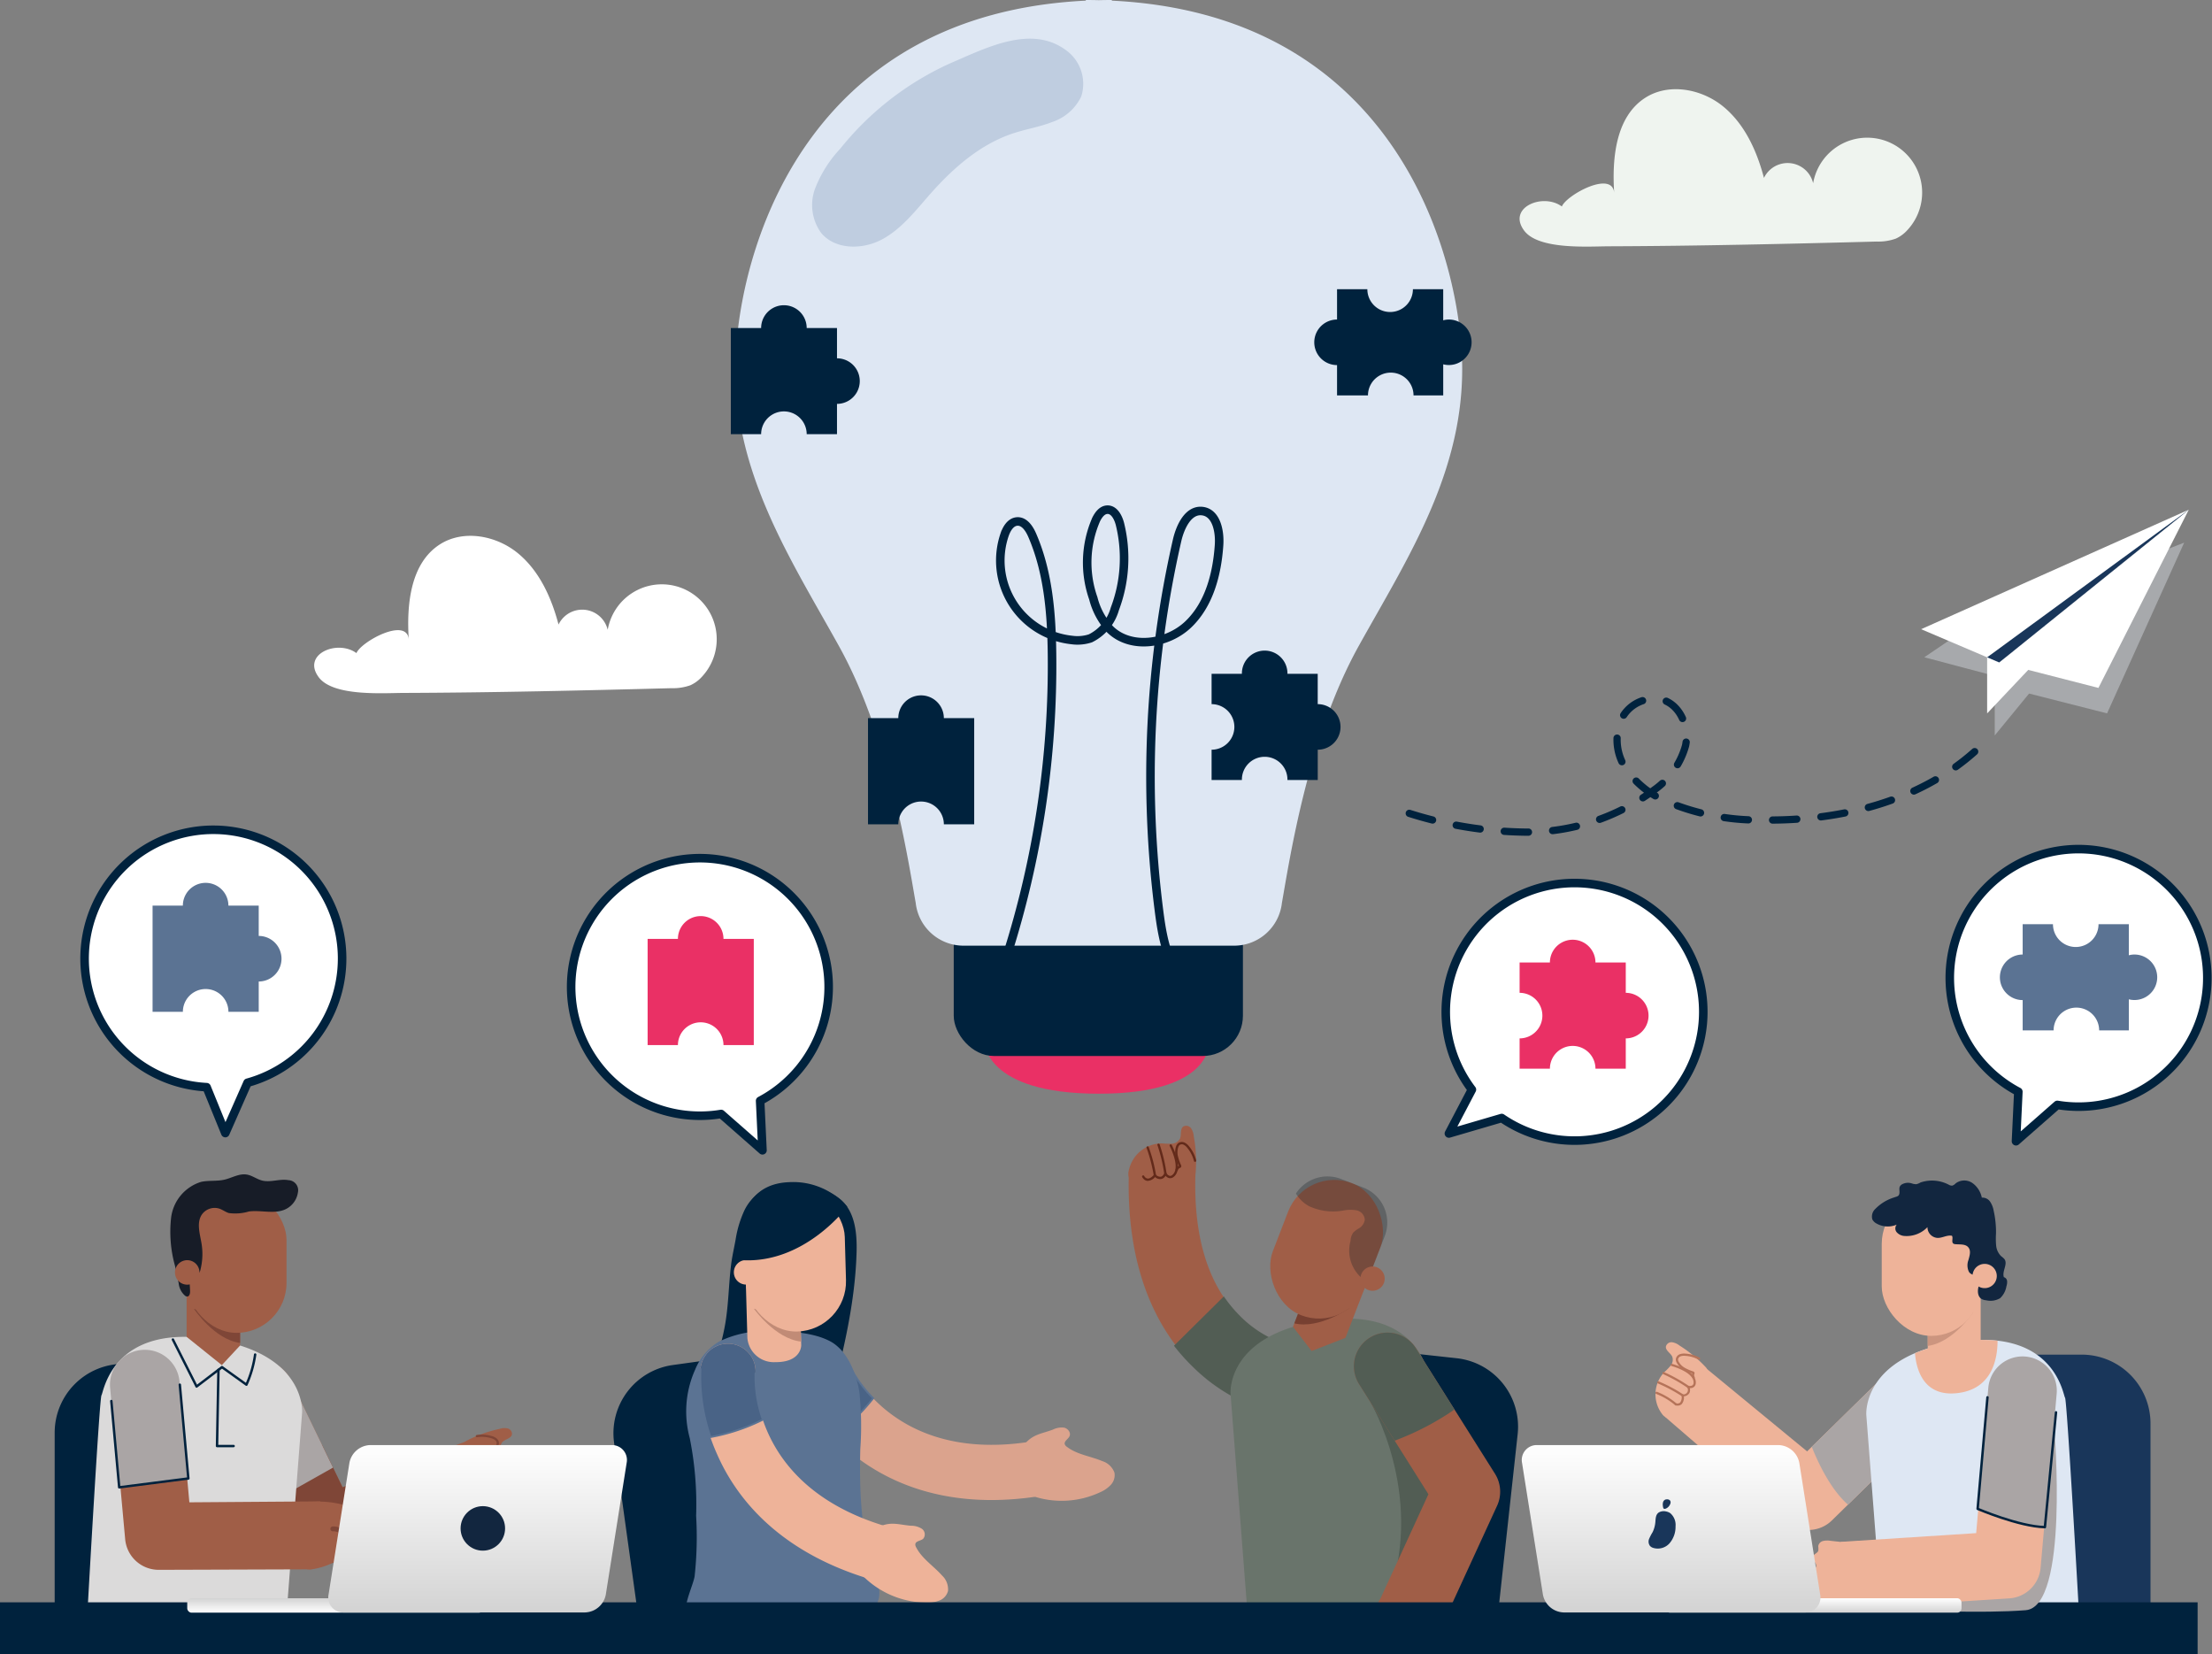 <svg xmlns="http://www.w3.org/2000/svg" xmlns:xlink="http://www.w3.org/1999/xlink" width="258.904" height="193.603" viewBox="0 0 258.904 193.603"><rect x="0" y="0" width="258.904" height="193.603" fill="#808080" stroke="none"/><defs><linearGradient id="a" x1="0.5" x2="0.5" y2="1" gradientUnits="objectBoundingBox"><stop offset="0" stop-color="#fff"/><stop offset="1" stop-color="#d3d3d3"/></linearGradient></defs><g transform="translate(-55.847 -90.246)"><g transform="translate(35.849 100.685)"><g transform="translate(182.558 49.206)"><g transform="translate(62.302)"><path d="M394.536,191.57l-5.3,3.6,8.242,2.185v6.966l4.023-4.906,9.125,2.32,9.027-19.981Z" transform="translate(-388.867 -177.899)" fill="#a7a9ac" style="mix-blend-mode:multiply;isolation:isolate"/><path d="M399.832,201.091v6.565l5.634-5.963Z" transform="translate(-392.109 -183.816)" fill="#fff"/><path d="M401.868,194.074,424.055,176.2,413.48,197.054Z" transform="translate(-392.732 -176.197)" fill="#fff"/><path d="M420.026,176.2,388.7,190.182l9.136,3.892Z" transform="translate(-388.703 -176.197)" fill="#fff"/><path d="M401.245,194.074l-1.413-.6,23.6-17.275Z" transform="translate(-392.109 -176.197)" fill="#19365a"/></g><path d="M367.487,214.257c-6.635,5.925-15.916,8.145-24.809,8a27.677,27.677,0,0,1-11.331-2.2,10.919,10.919,0,0,1-4.637-3.735,6.081,6.081,0,0,1-.631-5.742,4.261,4.261,0,0,1,4.974-2.359c2.043.7,3.037,3.21,2.6,5.325a9.389,9.389,0,0,1-3.661,5.182,24.925,24.925,0,0,1-15.181,4.947,46.737,46.737,0,0,1-15.891-3.028" transform="translate(-298.923 -185.943)" fill="none" stroke="#00223d" stroke-linecap="round" stroke-linejoin="round" stroke-width="0.85" stroke-dasharray="2.835"/></g><path d="M159.452,198.436a6.054,6.054,0,0,0,2.25-.347,4.119,4.119,0,0,0,1.364-1.017,6.427,6.427,0,1,0-11.05-5.465,3.071,3.071,0,0,0-5.756-.618c-.829-3.15-2.242-6.283-4.76-8.35s-6.329-2.793-9.086-1.058c-3.495,2.2-3.955,7.064-3.682,11.184-.18-2.728-5.59.224-6.126,1.566-2.221-1.629-6.431.119-4.413,2.825,1.7,2.278,7.562,1.842,9.96,1.834C138.587,198.955,149.024,198.708,159.452,198.436Z" transform="translate(-60.888 -128.341)" fill="#fff"/><path d="M362.768,123.118a6.049,6.049,0,0,0,2.249-.347,4.122,4.122,0,0,0,1.365-1.017,6.427,6.427,0,1,0-11.05-5.465,3.071,3.071,0,0,0-5.756-.618c-.828-3.15-2.242-6.283-4.76-8.35s-6.33-2.794-9.087-1.058c-3.495,2.2-3.954,7.064-3.682,11.184-.18-2.728-5.59.224-6.126,1.566-2.221-1.629-6.43.119-4.412,2.825,1.7,2.278,7.562,1.842,9.96,1.834C341.9,123.637,352.339,123.39,362.768,123.118Z" transform="translate(-123.115 -105.289)" fill="#eff4ef"/></g><g transform="translate(55.847 187.353)"><g transform="translate(132.074 34.623)"><path d="M8.061,0h6A8.061,8.061,0,0,1,22.12,8.061V32.346a0,0,0,0,1,0,0H0a0,0,0,0,1,0,0V8.061A8.061,8.061,0,0,1,8.061,0Z" transform="translate(24.448 25.686) rotate(6.242)" fill="#00223d"/><path d="M273.522,308a12.812,12.812,0,0,1-5.575-3.416c-3.659-3.716-5.371-9.38-5.088-16.835,0-.008,0-.016,0-.024a52.507,52.507,0,0,0-7.79-.278c-.473,12.451,3.9,19.431,7.712,23.093a19.948,19.948,0,0,0,9.126,5.159,4.008,4.008,0,0,0,.791.08,3.932,3.932,0,0,0,.824-7.78Z" transform="translate(-255.004 -282.321)" fill="#a05e47"/><path d="M274.353,322.479a4.081,4.081,0,0,0,4.812-3.164,4.039,4.039,0,0,0-3.146-4.783,13.227,13.227,0,0,1-5.754-3.526,15.537,15.537,0,0,1-1.752-2.142l-5.835,5.773a22.909,22.909,0,0,0,2.255,2.516A20.6,20.6,0,0,0,274.353,322.479Z" transform="translate(-257.343 -288.885)" fill="#525d54"/><path d="M262.638,281.31a1.9,1.9,0,0,0-.32-.939.7.7,0,0,0-.888-.208c-.423.291-.2.971-.409,1.439a1.147,1.147,0,0,1-.94.581,8.132,8.132,0,0,1-1.154-.037,3.974,3.974,0,0,0-3.9,3.243,1.37,1.37,0,0,0,.149,1.007,1.665,1.665,0,0,0,1.174.514,15.606,15.606,0,0,0,3.527.247c1.06-.086,2.816-.381,2.986-1.61A15.913,15.913,0,0,0,262.638,281.31Z" transform="translate(-254.991 -280.074)" fill="#a05e47"/><path d="M257.455,287.253a1.242,1.242,0,0,1-.141-.188.136.136,0,0,1,.044-.187.134.134,0,0,1,.187.044.538.538,0,0,0,.412.305c.3.017.631-.321.734-.452a.136.136,0,0,1,.2-.017.713.713,0,0,0,.611.253c.264-.065.4-.409.4-.412a.136.136,0,0,1,.115-.088.138.138,0,0,1,.13.065.617.617,0,0,0,.381.332.349.349,0,0,0,.262-.061c1.111-.8-.243-3.394-.257-3.42a.136.136,0,1,1,.241-.128c.061.116,1.477,2.833.18,3.765a.628.628,0,0,1-.47.112.742.742,0,0,1-.436-.271.828.828,0,0,1-.477.371.877.877,0,0,1-.754-.225,1.249,1.249,0,0,1-.87.45A.7.7,0,0,1,257.455,287.253Z" transform="translate(-255.696 -281.039)" fill="#632a1a"/><path d="M260.717,286.7a.138.138,0,0,1-.034-.071,19.124,19.124,0,0,0-.787-3.322.136.136,0,1,1,.241-.126,18.725,18.725,0,0,1,.815,3.4.137.137,0,0,1-.235.114Z" transform="translate(-256.487 -281.004)" fill="#632a1a"/><path d="M258.927,287.052a.131.131,0,0,1-.033-.068,18.629,18.629,0,0,0-.836-3.225.136.136,0,1,1,.237-.134,18.148,18.148,0,0,1,.866,3.311.136.136,0,0,1-.234.116Z" transform="translate(-255.924 -281.139)" fill="#632a1a"/><path d="M262.964,286.172a.135.135,0,0,1-.031-.129.668.668,0,0,1,.37-.424,6,6,0,0,1-.368-1.066,2.2,2.2,0,0,1,.038-1.189.833.833,0,0,1,.273-.415.741.741,0,0,1,.743-.048,1.533,1.533,0,0,1,.526.449,4.169,4.169,0,0,1,.824,1.632.136.136,0,1,1-.265.064,3.886,3.886,0,0,0-.77-1.524,1.254,1.254,0,0,0-.428-.373.465.465,0,0,0-.465.018.576.576,0,0,0-.179.285,1.938,1.938,0,0,0-.03,1.044,5.877,5.877,0,0,0,.365,1.042.221.221,0,0,1-.136.324.4.4,0,0,0-.234.255.137.137,0,0,1-.168.1A.142.142,0,0,1,262.964,286.172Z" transform="translate(-257.403 -280.916)" fill="#632a1a"/><path d="M272.218,321.415l1.9,24.586a24.331,24.331,0,0,0,13.389,2.112c7.837-.911,9.553-4.375,9.553-4.375s-1.354-24.124-1.581-24.364-1.155-8.166-12.494-6.547S272.218,321.415,272.218,321.415Z" transform="translate(-260.262 -290.032)" fill="#69746b"/><path d="M295.808,326.687s6.288,10.606,2.243,22.381c0,0,6.47-9.318,6.23-12.39S295.808,326.687,295.808,326.687Z" transform="translate(-267.483 -294.34)" fill="#525d54"/><path d="M309.538,331.484,300.285,316.8a3.934,3.934,0,0,0-6.657,4.194l8.117,12.885-5.7,12.4a9.809,9.809,0,0,0,7.15,3.286l6.592-14.342A3.934,3.934,0,0,0,309.538,331.484Z" transform="translate(-266.631 -290.751)" fill="#a05e47"/><g transform="translate(19.264 18.466)"><path d="M291.349,306.684l-2.456,6.364-3.963,1.539-2.179-2.835,1.477-3.828Z" transform="translate(-282.752 -306.684)" fill="#a05e47"/></g><path d="M289.384,310.747l-5.624-.272-.786,2.037C285.9,313.215,289.384,310.747,289.384,310.747Z" transform="translate(-263.555 -289.379)" fill="#774031"/><rect width="11.58" height="16.557" rx="5.79" transform="translate(20.779 4.652) rotate(21.098)" fill="#a05e47"/><path d="M291.135,289.936l-2.629-1.015a4.4,4.4,0,0,0-5.258,1.713,4.055,4.055,0,0,0,1.538,1.48,6.707,6.707,0,0,0,3.967.516,4.3,4.3,0,0,1,1.572-.035,1.21,1.21,0,0,1,.982,1.085,1.394,1.394,0,0,1-.709,1.041,2.739,2.739,0,0,0-.646.489,1.851,1.851,0,0,0-.316.978,4.228,4.228,0,0,0,1.674,4.609c.083.068.168.135.255.2l2.082-5.4A4.394,4.394,0,0,0,291.135,289.936Z" transform="translate(-263.639 -282.692)" fill="#171e26" opacity="0.3"/><path d="M296.872,305.755a1.419,1.419,0,1,1-.813-1.835A1.419,1.419,0,0,1,296.872,305.755Z" transform="translate(-266.969 -287.343)" fill="#a05e47"/><path d="M300.285,316.8a3.934,3.934,0,0,0-6.657,4.194l4.169,6.619a32.1,32.1,0,0,0,7-3.646Z" transform="translate(-266.631 -290.751)" fill="#525d54"/><path d="M303.511,364.5a2.967,2.967,0,0,1-.823,1.161,1.036,1.036,0,0,1-1.317-.008c-.172-.18-.265-.452-.5-.545-.291-.116-.591.124-.892.21a1.2,1.2,0,0,1-1.355-.791.957.957,0,0,0-.27-.491c-.347-.239-.877.217-1.22-.028-.263-.187-.189-.643-.446-.838-.139-.1-.333-.1-.494-.167a.747.747,0,0,1-.389-.73,2.2,2.2,0,0,1,.273-.831l.6-1.246a2.149,2.149,0,0,1,.443-.679,2.07,2.07,0,0,1,1.676-.3,9.331,9.331,0,0,1,3.223.91,4.655,4.655,0,0,1,2,1.92C304.409,362.815,303.851,363.8,303.511,364.5Z" transform="translate(-267.483 -304.285)" fill="#a05e47"/></g><g transform="translate(6.399 40.325)"><path d="M8.061,0h6A8.061,8.061,0,0,1,22.12,8.061V32.347a0,0,0,0,1,0,0H0a0,0,0,0,1,0,0V8.061A8.061,8.061,0,0,1,8.061,0Z" transform="translate(0 22.17)" fill="#00223d"/><g transform="translate(3.88)"><g transform="translate(16.217 21.749)"><path d="M105.073,320.026a3.937,3.937,0,0,1,5.258,1.83l6.116,12.647,14.366-5.344c.754,4.839,2.765,7.016,2.765,7.016l-17.688,6.977a3.938,3.938,0,0,1-4.956-1.962l-7.692-15.907A3.936,3.936,0,0,1,105.073,320.026Z" transform="translate(-102.849 -319.633)" fill="#a05e47"/><path d="M114.054,347.184a3.927,3.927,0,0,0,2.742-.03l6.552-2.584a22.585,22.585,0,0,1-5.36-6.3l-.635.236-2.368-4.9c-2.321-.8-6.455-.92-9.18-.9l6.035,12.481A3.929,3.929,0,0,0,114.054,347.184Z" transform="translate(-103.753 -323.635)" fill="#7f4637"/><path d="M107.278,330.949l3.516,4.538,5.835-3.286-5-10.34a3.93,3.93,0,0,0-4.357-2.126l-.183.1Z" transform="translate(-104.147 -319.638)" fill="#aaa5a5"/><path d="M146.907,331.169a1.838,1.838,0,0,1,.954-.067.67.67,0,0,1,.517.711c-.1.485-.79.538-1.126.9a1.1,1.1,0,0,0-.164,1.053,7.761,7.761,0,0,0,.464,1.011,3.829,3.829,0,0,1-1.421,4.682,1.322,1.322,0,0,1-.951.244,1.6,1.6,0,0,1-.9-.851,15.062,15.062,0,0,1-1.538-3.041c-.32-.975-.715-2.644.313-3.255A15.363,15.363,0,0,1,146.907,331.169Z" transform="translate(-114.953 -323.131)" fill="#a05e47"/><path d="M145.335,339.227a1.226,1.226,0,0,0,.22.055.132.132,0,0,0,.15-.11.129.129,0,0,0-.11-.15.52.52,0,0,1-.425-.251,1.075,1.075,0,0,1,.127-.821.131.131,0,0,0-.059-.183c-.273-.128-.425-.279-.452-.448a.688.688,0,0,1,.217-.507.131.131,0,0,0-.07-.225.594.594,0,0,1-.437-.214.345.345,0,0,1-.044-.256c.294-1.285,3.106-1.053,3.135-1.051a.131.131,0,1,0,.023-.262c-.125-.011-3.069-.253-3.411,1.248a.61.61,0,0,0,.076.459.719.719,0,0,0,.4.286.8.8,0,0,0-.151.562.846.846,0,0,0,.482.586,1.206,1.206,0,0,0-.074.942A.68.68,0,0,0,145.335,339.227Z" transform="translate(-115.499 -324.269)" fill="#7f4637"/><path d="M145.134,337.391a.127.127,0,0,0,.076,0,18.43,18.43,0,0,1,3.245-.543.131.131,0,0,0,.022-.262,18.093,18.093,0,0,0-3.33.55.13.13,0,0,0-.1.158A.128.128,0,0,0,145.134,337.391Z" transform="translate(-115.764 -324.821)" fill="#7f4637"/><path d="M145.522,339.11a.13.13,0,0,0,.073,0,17.937,17.937,0,0,1,3.178-.464.131.131,0,0,0,.031-.261,17.522,17.522,0,0,0-3.266.468.13.13,0,0,0-.1.156A.129.129,0,0,0,145.522,339.11Z" transform="translate(-115.883 -325.371)" fill="#7f4637"/><path d="M146.088,340.92a.132.132,0,0,0,.092,0,7.834,7.834,0,0,1,2.554-.5.132.132,0,0,0,.135-.128.134.134,0,0,0-.128-.135,8,8,0,0,0-2.657.516.132.132,0,0,0-.074.171A.13.13,0,0,0,146.088,340.92Z" transform="translate(-116.056 -325.914)" fill="#7f4637"/><path d="M144.785,334.775a.131.131,0,0,0,.126-.021.644.644,0,0,0,.239-.487,5.746,5.746,0,0,0,1.085-.071,2.127,2.127,0,0,0,1.043-.479.8.8,0,0,0,.266-.4.712.712,0,0,0-.235-.677,1.475,1.475,0,0,0-.595-.3,4.022,4.022,0,0,0-1.758-.121.131.131,0,0,0,.042.26,3.748,3.748,0,0,1,1.642.114,1.225,1.225,0,0,1,.492.241.45.45,0,0,1,.158.42.557.557,0,0,1-.187.266,1.866,1.866,0,0,1-.917.417,5.553,5.553,0,0,1-1.062.065.212.212,0,0,0-.237.242.381.381,0,0,1-.139.3.131.131,0,0,0-.021.185A.139.139,0,0,0,144.785,334.775Z" transform="translate(-115.657 -323.471)" fill="#7f4637"/></g><path d="M104.559,324.579,102.641,349.4a24.566,24.566,0,0,1-13.517,2.132c-7.912-.92-9.645-4.416-9.645-4.416s1.367-24.356,1.6-24.6,1.166-8.244,12.613-6.61S104.559,324.579,104.559,324.579Z" transform="translate(-79.479 -296.677)" fill="#dbdada"/><g transform="translate(11.565 12.125)"><path d="M96.145,305.763v6.887l4.121,3.305,2.134-2.294V309.52Z" transform="translate(-96.145 -305.763)" fill="#a05e47"/></g><path d="M97.384,310.969l5.4,1.788v2.2C99.769,314.559,97.384,310.969,97.384,310.969Z" transform="translate(-84.959 -295.232)" fill="#7f4637"/><rect width="11.691" height="16.716" rx="5.845" transform="translate(23.256 18.543) rotate(180)" fill="#a05e47"/><path d="M95.5,299.4c.189.466.813.84,1.181.5a.958.958,0,0,0,.234-.489,7.5,7.5,0,0,0,.124-2.991c-.189-1.165-.625-2.467.04-3.442a1.83,1.83,0,0,1,2.049-.677c.38.132.707.389,1.089.511a5.563,5.563,0,0,0,2.369-.184c1.46-.189,3.051.372,4.362-.3a2.6,2.6,0,0,0,1.367-1.928,1.183,1.183,0,0,0-1.117-1.435c-1.017-.187-2.083.3-3.085.042-.625-.16-1.161-.6-1.8-.7-.889-.14-1.728.4-2.6.6-.894.207-1.839.063-2.735.26a5.023,5.023,0,0,0-3.5,4.139,14.765,14.765,0,0,0,.45,5.69q.214,1.008.428,2.016a2.195,2.195,0,0,0,.76,1.486.423.423,0,0,0,.26.081c.251-.025.319-.355.316-.607a17.912,17.912,0,0,0-.491-3.669C95.349,298.659,95.355,299.049,95.5,299.4Z" transform="translate(-83.723 -288.291)" fill="#171c27"/><path d="M94.181,304.19a1.433,1.433,0,1,0,1.433-1.433A1.433,1.433,0,0,0,94.181,304.19Z" transform="translate(-83.979 -292.718)" fill="#a05e47"/><g transform="translate(2.593 20.526)"><path d="M119.438,350.368a.311.311,0,0,1,.285-.04.337.337,0,0,1,.12.189,1.438,1.438,0,0,0,1.141.967.965.965,0,0,0,1.055-.91,1.6,1.6,0,0,0-.5-.922,2.845,2.845,0,0,0,1.706,1.154.4.4,0,0,0,.244-.037.4.4,0,0,0,.152-.232,1.629,1.629,0,0,0-.151-1.33,2.126,2.126,0,0,0,.643.482.72.72,0,0,0,.759-.094c.31-.3.156-.813-.019-1.207q-.284-.639-.569-1.278a6.549,6.549,0,0,0-.765-1.4,5.072,5.072,0,0,0-2.193-1.477,11.079,11.079,0,0,0-5.538-.663.969.969,0,0,0-.352.1.979.979,0,0,0-.377.663,12.306,12.306,0,0,0,.083,6.113c.221.8.511,1.02,1.367.942A8.45,8.45,0,0,0,119.438,350.368Z" transform="translate(-92.86 -325.705)" fill="#a05e47"/><g transform="translate(0.158 0.278)"><path d="M87.022,318.287a3.936,3.936,0,0,1,4.278,3.563l1.277,13.991,15.326-.111a47.258,47.258,0,0,0-1.049,7.953l-17.841.058a3.938,3.938,0,0,1-3.949-3.579l-1.606-17.6A3.936,3.936,0,0,1,87.022,318.287Z" transform="translate(-83.443 -318.27)" fill="#a05e47"/></g><path d="M123.541,351.227a19.02,19.02,0,0,0-1.409-2.551,1.6,1.6,0,0,0-1.334-.607" transform="translate(-94.718 -327.111)" fill="none" stroke="#7f4637" stroke-linecap="round" stroke-linejoin="round" stroke-width="0.567"/><path d="M126.105,350.021l-1.229-2.711a2.512,2.512,0,0,0-1.584-1.188" transform="translate(-95.481 -326.516)" fill="none" stroke="#7f4637" stroke-linecap="round" stroke-linejoin="round" stroke-width="0.567"/><path d="M91.354,321.577a4.077,4.077,0,1,0-8.121.741l1.062,11.646,8.094-1.037Z" transform="translate(-83.215 -317.869)" fill="#aaa5a5"/><path d="M83.443,325.663l.922,10.1s6.195-.791,8.094-1.037l-1-10.978" transform="translate(-83.285 -319.669)" fill="none" stroke="#00223d" stroke-linecap="round" stroke-linejoin="round" stroke-width="0.283"/></g><path d="M93.826,316.142l2.775,5.494,2.974-2.266,2.86,2.051a12.892,12.892,0,0,0,1.019-3.523" transform="translate(-83.87 -296.815)" fill="none" stroke="#00223d" stroke-linecap="round" stroke-linejoin="round" stroke-width="0.283"/><path d="M101.439,321.25l-.167,8.916h1.941" transform="translate(-86.149 -298.378)" fill="none" stroke="#00223d" stroke-linecap="round" stroke-linejoin="round" stroke-width="0.283"/></g></g><g transform="translate(70.768 41.21)"><path d="M8.061,0h6A8.061,8.061,0,0,1,22.12,8.061V32.347a0,0,0,0,1,0,0H0a0,0,0,0,1,0,0V8.061A8.061,8.061,0,0,1,8.061,0Z" transform="translate(0 22.532) rotate(-7.91)" fill="#00223d"/><g transform="translate(9.395)"><path d="M196.648,290.728a9.009,9.009,0,0,0-3.214-.664,9.959,9.959,0,0,0-3.2.168,5.544,5.544,0,0,0-3.209,3.085,12.751,12.751,0,0,0-.9,3.12c-.182,1.015-.416,2-.54,3.03-.268,2.214-.288,4.452-.646,6.655-.656,4.042-2.419,7.808-3.609,11.726s-1.778,8.277-.114,12.018a1.98,1.98,0,0,0,.588.842,2.121,2.121,0,0,0,.894.307,32.99,32.99,0,0,0,5.93.5,5.405,5.405,0,0,0,2.111-.318,4.278,4.278,0,0,0,1.486-1.154c1.583-1.8,2.24-4.211,2.849-6.531l1.753-6.669c1.631-6.205,3.271-12.477,3.454-18.891.062-2.186-.153-4.623-1.761-6.105A6.18,6.18,0,0,0,196.648,290.728Z" transform="translate(-180.186 -289.705)" fill="#00223d"/><g transform="translate(12.695 18.731)"><path d="M225.848,328.276c-16.115,2.334-20.917-9.126-21.126-9.654a3.23,3.23,0,0,0-6.03,2.318,22.213,22.213,0,0,0,6.038,8.162c3.835,3.327,10.586,6.96,21.149,5.686.293-.035.591-.075.89-.118A17.951,17.951,0,0,0,225.848,328.276Z" transform="translate(-198.48 -316.558)" fill="#dba38d"/><path d="M240.363,331.212a2.3,2.3,0,0,1,1.314-.226c.44.1.817.591.628,1-.161.35-.674.59-.554.956a.617.617,0,0,0,.228.273c1.185.922,2.772,1.1,4.155,1.684a2.217,2.217,0,0,1,1.425,1.345,1.663,1.663,0,0,1-.419,1.432,3.747,3.747,0,0,1-1.265.874,10.612,10.612,0,0,1-8,.4,2.08,2.08,0,0,1-.8-.439,2.309,2.309,0,0,1-.446-.769,7.263,7.263,0,0,1-.544-1.682,4.1,4.1,0,0,1,1.112-3.314C238.139,331.724,239.155,331.675,240.363,331.212Z" transform="translate(-209.979 -320.965)" fill="#dba38d"/><path d="M207.823,323.143a15.31,15.31,0,0,1-3.1-4.521,3.23,3.23,0,0,0-6.03,2.318,21.5,21.5,0,0,0,4.473,6.672A22.671,22.671,0,0,0,207.823,323.143Z" transform="translate(-198.48 -316.558)" fill="#496386"/><path d="M203.224,328.581a.107.107,0,0,1-.09-.032,21.667,21.667,0,0,1-4.5-6.709.108.108,0,0,1,.062-.139.106.106,0,0,1,.139.062,21.4,21.4,0,0,0,4.386,6.569,22.793,22.793,0,0,0,4.5-4.319,15.4,15.4,0,0,1-3.06-4.49.108.108,0,0,1,.2-.079,15.193,15.193,0,0,0,3.078,4.486.107.107,0,0,1,.008.139,22.911,22.911,0,0,1-4.681,4.492A.1.1,0,0,1,203.224,328.581Z" transform="translate(-198.526 -317.421)" fill="#5b7393"/></g><path d="M200.663,321.935a37.791,37.791,0,0,1,.1,6.586c-.115,4.853.044,9.821,1.652,14.427.545,1.561,1.05,2.958-.181,4.327-2.449,2.722-8.236,3.352-11.6,3.452-2.151.064-9.323-.06-10.238-3.066-.3-.975.785-3.188.972-4.23a42.191,42.191,0,0,0,.18-7.1,39.443,39.443,0,0,0-.747-9.1,11.923,11.923,0,0,1,.629-8,6.848,6.848,0,0,1,2.811-3.3,12.406,12.406,0,0,1,5.746-1.219c2.26-.008,5.23.11,7.264,1.2,1.917,1.027,2.963,3.563,3.341,5.577Q200.628,321.706,200.663,321.935Z" transform="translate(-180.233 -297.259)" fill="#5b7393"/><g transform="translate(5.731)"><g transform="translate(0 0.573)"><path d="M196.826,309.542l.117,4.154s.028,2-3.038,1.971a3.1,3.1,0,0,1-3.264-2.808l-.194-6.907Z" transform="translate(-189.057 -295.155)" fill="#eeb399"/><path d="M191.83,310.936l5.462,1.64.062,2.211C194.323,314.469,191.83,310.936,191.83,310.936Z" transform="translate(-189.48 -296.68)" fill="#c18b76"/><rect width="11.729" height="16.77" rx="5.864" transform="translate(13.291 16.763) rotate(178.388)" fill="#eeb399"/><path d="M188.445,304.209a1.437,1.437,0,1,0,1.4-1.477A1.437,1.437,0,0,0,188.445,304.209Z" transform="translate(-188.444 -294.169)" fill="#eeb399"/></g><path d="M202.043,292.461s-4.949,6.715-12.365,6.255c0,0-1.641-8.862,5.574-9.126A8.366,8.366,0,0,1,202.043,292.461Z" transform="translate(-188.772 -289.566)" fill="#00223d"/></g><g transform="translate(1.687 18.935)"><path d="M204.173,338.112C188.618,333.3,189.2,320.887,189.24,320.32a3.23,3.23,0,0,0-6.441-.5,22.217,22.217,0,0,0,1.949,9.964c2.034,4.652,6.571,10.831,16.657,14.217q.421.142.854.276A17.954,17.954,0,0,0,204.173,338.112Z" transform="translate(-182.663 -316.852)" fill="#eeb399"/><path d="M190.1,325.735a15.289,15.289,0,0,1-.859-5.415,3.23,3.23,0,0,0-6.441-.5,21.505,21.505,0,0,0,1.175,7.947A22.684,22.684,0,0,0,190.1,325.735Z" transform="translate(-182.663 -316.852)" fill="#496386"/><path d="M183.892,329.136a.11.11,0,0,1-.068-.068,21.649,21.649,0,0,1-1.179-7.989.108.108,0,1,1,.214.017,21.386,21.386,0,0,0,1.14,7.815,22.76,22.76,0,0,0,5.921-1.967,15.4,15.4,0,0,1-.835-5.368.109.109,0,0,1,.115-.1.108.108,0,0,1,.1.115,15.214,15.214,0,0,0,.853,5.372.106.106,0,0,1-.052.13,22.927,22.927,0,0,1-6.156,2.046A.107.107,0,0,1,183.892,329.136Z" transform="translate(-182.616 -318.115)" fill="#5b7393"/><path d="M215.586,347.436a2.306,2.306,0,0,1,1.284.361.8.8,0,0,1,.138,1.174c-.3.246-.863.244-.912.625a.609.609,0,0,0,.089.345c.675,1.341,2.031,2.183,3.028,3.305a2.217,2.217,0,0,1,.71,1.827,1.664,1.664,0,0,1-.994,1.113,3.759,3.759,0,0,1-1.518.246,10.615,10.615,0,0,1-7.4-3.069,2.077,2.077,0,0,1-.532-.738,2.3,2.3,0,0,1-.073-.885,7.291,7.291,0,0,1,.232-1.754,4.1,4.1,0,0,1,2.427-2.516C213.358,346.944,214.3,347.335,215.586,347.436Z" transform="translate(-190.814 -326.141)" fill="#eeb399"/></g></g></g><g transform="translate(0 41.024)"><path d="M8.061,0h6A8.061,8.061,0,0,1,22.12,8.061V32.347a0,0,0,0,1,0,0H0a0,0,0,0,1,0,0V8.061A8.061,8.061,0,0,1,8.061,0Z" transform="translate(229.586 20.392)" fill="#19365a"/><path d="M377.6,320.523a3.9,3.9,0,0,0-5.515-.054l-9.935,9.743-11.7-9.627c-2.323,4.259-4.89,5.622-4.89,5.622l14.215,12.254a3.9,3.9,0,0,0,5.276-.17l12.5-12.254A3.9,3.9,0,0,0,377.6,320.523Z" transform="translate(-150.637 -298.497)" fill="#eeb399"/><path d="M385.161,320.523a3.9,3.9,0,0,0-5.515-.054l-9.39,9.209c.74,1.867,2.2,4.982,4.236,6.769l10.615-10.41A3.9,3.9,0,0,0,385.161,320.523Z" transform="translate(-158.195 -298.497)" fill="#aaa5a5"/><path d="M346.7,316.98a1.813,1.813,0,0,0-.867-.382.663.663,0,0,0-.72.49c-.068.486.557.766.747,1.218a1.1,1.1,0,0,1-.2,1.036,7.853,7.853,0,0,1-.771.788,3.792,3.792,0,0,0-.243,4.84,1.306,1.306,0,0,0,.8.546,1.589,1.589,0,0,0,1.12-.493,14.936,14.936,0,0,0,2.452-2.319c.624-.8,1.551-2.226.8-3.14A15.249,15.249,0,0,0,346.7,316.98Z" transform="translate(-150.124 -297.653)" fill="#eeb399"/><path d="M347.262,325.128a1.163,1.163,0,0,1-.223-.023.13.13,0,0,1-.1-.152.128.128,0,0,1,.153-.1.513.513,0,0,0,.48-.092,1.067,1.067,0,0,0,.157-.808.127.127,0,0,1,.025-.1.131.131,0,0,1,.091-.05.524.524,0,0,0,.539-.812.13.13,0,0,1,.141-.187.591.591,0,0,0,.48-.054.338.338,0,0,0,.127-.224c.157-1.3-2.543-2.021-2.57-2.029a.13.13,0,1,1,.066-.251c.121.031,2.947.792,2.763,2.305a.6.6,0,0,1-.224.4.707.707,0,0,1-.473.131.8.8,0,0,1-.047.575.84.84,0,0,1-.645.384,1.2,1.2,0,0,1-.246.9A.674.674,0,0,1,347.262,325.128Z" transform="translate(-150.912 -298.768)" fill="#b57359"/><path d="M348.065,323.477a.13.13,0,0,1-.072-.022,18.252,18.252,0,0,0-2.844-1.593.13.13,0,0,1,.067-.25,17.873,17.873,0,0,1,2.92,1.626.13.13,0,0,1-.072.239Z" transform="translate(-150.481 -299.187)" fill="#b57359"/><path d="M347.154,324.961a.127.127,0,0,1-.069-.02,17.783,17.783,0,0,0-2.808-1.5.13.13,0,0,1,.059-.253,17.329,17.329,0,0,1,2.887,1.53.13.13,0,0,1-.069.239Z" transform="translate(-150.213 -299.67)" fill="#b57359"/><path d="M346.275,326.547a.128.128,0,0,1-.085-.032,7.772,7.772,0,0,0-2.215-1.319.13.13,0,0,1-.083-.164.133.133,0,0,1,.164-.083,7.917,7.917,0,0,1,2.3,1.371.13.13,0,0,1-.085.228Z" transform="translate(-150.124 -300.207)" fill="#b57359"/><path d="M349.409,321.43a.129.129,0,0,1-.11-.061.637.637,0,0,1-.059-.534,5.7,5.7,0,0,1-.987-.43,2.1,2.1,0,0,1-.812-.8.791.791,0,0,1-.115-.459.707.707,0,0,1,.446-.553,1.473,1.473,0,0,1,.655-.08,3.978,3.978,0,0,1,1.679.476.129.129,0,0,1,.051.176.131.131,0,0,1-.177.051,3.7,3.7,0,0,0-1.568-.443,1.2,1.2,0,0,0-.539.06.442.442,0,0,0-.288.338.545.545,0,0,0,.085.31,1.851,1.851,0,0,0,.715.7,5.56,5.56,0,0,0,.969.416.209.209,0,0,1,.139.3.378.378,0,0,0,.029.33.13.13,0,0,1-.042.179A.136.136,0,0,1,349.409,321.43Z" transform="translate(-151.176 -298.239)" fill="#b57359"/><path d="M379.45,325l1.9,24.586a24.331,24.331,0,0,0,13.389,2.112c7.837-.911,9.554-4.374,9.554-4.374s-1.354-24.125-1.582-24.364-1.155-8.166-12.494-6.547S379.45,325,379.45,325Z" transform="translate(-161.007 -297.529)" fill="#dee7f3"/><rect width="257.221" height="6.096" transform="translate(0 49.377)" fill="#00223d"/><g transform="translate(21.914 30.976)"><rect width="34.639" height="1.687" rx="0.5" transform="translate(34.639 19.612) rotate(180)" fill="url(#a)"/><path d="M121.835,353.521H150.1a2.554,2.554,0,0,0,2.424-2.092l2.439-15.4a1.746,1.746,0,0,0-1.761-2.093H124.937a2.555,2.555,0,0,0-2.425,2.093l-2.439,15.4A1.746,1.746,0,0,0,121.835,353.521Z" transform="translate(-103.531 -333.935)" fill="url(#a)"/><circle cx="2.604" cy="2.604" r="2.604" transform="translate(31.996 7.148)" fill="#12263f"/></g><path d="M403.664,331.276s1.734,20.761-3.353,21.169-13.668,0-13.668,0S397,350.462,398.134,344.7,403.664,331.276,403.664,331.276Z" transform="translate(-163.21 -302.146)" fill="#aaa5a5"/><path d="M392.815,322.4c3.96-.557,4.518-4.112,4.515-6.11a18.083,18.083,0,0,0-4.6.124,20.278,20.278,0,0,0-5.063,1.337C387.792,319.431,388.548,323,392.815,322.4Z" transform="translate(-163.525 -297.529)" fill="#eeb399"/><g transform="translate(225.633 11.978)"><path d="M396.01,306.559v6.822l-3.143,2.862-3.053-1.86v-4.1Z" transform="translate(-389.814 -306.559)" fill="#eeb399"/></g><path d="M395.159,311.516l-5.345,1.771v2.184C392.8,315.072,395.159,311.516,395.159,311.516Z" transform="translate(-164.181 -296.098)" fill="#cc957f"/><rect width="11.58" height="16.557" rx="5.79" transform="translate(220.249 1.64)" fill="#eeb399"/><path d="M380.788,292.64a1.207,1.207,0,0,0-.346,1.227,1.133,1.133,0,0,0,.492.483,2.652,2.652,0,0,0,2.364.124.692.692,0,0,0-.008.89,1.312,1.312,0,0,0,.845.435,3.372,3.372,0,0,0,2.757-1.029,1.257,1.257,0,0,0,1.17,1.262c.576.019,1.132-.371,1.7-.25.165.278-.1.733.169.918a.463.463,0,0,0,.224.065c.534.051,1.172-.044,1.517.366s.154.989.017,1.488a1.756,1.756,0,0,0,.054,1.377c.249.4.931.531,1.178.128.069-.115.1-.252.169-.364s.233-.19.341-.111a.309.309,0,0,1,.089.271,5.828,5.828,0,0,1-.6,1.675c-.207.56-.185,1.319.339,1.6a1.469,1.469,0,0,0,.514.138,2.218,2.218,0,0,0,1.622-.246,2.452,2.452,0,0,0,.738-1.393,1.5,1.5,0,0,0,.08-.616.518.518,0,0,0-.377-.45c-.246-.688.5-1.543.058-2.125a2.3,2.3,0,0,0-.361-.319,1.984,1.984,0,0,1-.6-1.239,9.054,9.054,0,0,1-.019-1.406,11.363,11.363,0,0,0-.278-2.713,2.684,2.684,0,0,0-.414-1.04,1.08,1.08,0,0,0-.967-.466,2.781,2.781,0,0,0-1.113-1.72,1.682,1.682,0,0,0-1.957.054.879.879,0,0,1-.382.257.672.672,0,0,1-.359-.074,4.2,4.2,0,0,0-3.365-.294,1.583,1.583,0,0,1-.482.2,1.418,1.418,0,0,1-.52-.083,1.437,1.437,0,0,0-1.218.134c-.378.283-.213.594-.244.968-.035.425-.271.4-.674.55A5.2,5.2,0,0,0,380.788,292.64Z" transform="translate(-161.292 -289.298)" fill="#12263f"/><path d="M400.207,304.8a1.419,1.419,0,1,1-1.419-1.419A1.419,1.419,0,0,1,400.207,304.8Z" transform="translate(-166.493 -293.608)" fill="#eeb399"/><g transform="translate(211.739 20.598)"><g transform="translate(0 0.204)"><path d="M396.693,319.288a3.942,3.942,0,0,0-4.265,3.574l-1.491,16.89L375.1,340.77a23.115,23.115,0,0,0,.5,7.852l19.211-1.235a3.934,3.934,0,0,0,3.667-3.581l1.788-20.253A3.935,3.935,0,0,0,396.693,319.288Z" transform="translate(-371.375 -319.273)" fill="#eeb399"/><path d="M371.922,358.087a2.967,2.967,0,0,1-1.37-.384,1.034,1.034,0,0,1-.435-1.243c.112-.222.337-.4.346-.65.011-.314-.315-.515-.5-.769a1.2,1.2,0,0,1,.289-1.543c.144-.124.323-.235.372-.419.108-.407-.5-.754-.385-1.159.089-.31.543-.394.639-.7a2.235,2.235,0,0,0-.009-.522.746.746,0,0,1,.557-.611,2.188,2.188,0,0,1,.874-.023l1.377.15a2.151,2.151,0,0,1,.789.189,2.072,2.072,0,0,1,.843,1.478,9.33,9.33,0,0,1,.227,3.341,4.653,4.653,0,0,1-1.134,2.533C373.813,358.366,372.7,358.172,371.922,358.087Z" transform="translate(-369.792 -328.687)" fill="#eeb399"/></g><path d="M403.832,319a4.022,4.022,0,0,0-4.353,3.648l-1.252,14.176a25.136,25.136,0,0,0,7.875,2.142l1.378-15.614A4.016,4.016,0,0,0,403.832,319Z" transform="translate(-378.495 -318.98)" fill="#aaa5a5"/><path d="M399.38,325.882l-1.153,13.05s4.828,2.071,7.875,2.142l1.3-13.436" transform="translate(-378.495 -321.092)" fill="none" stroke="#00223d" stroke-linecap="round" stroke-linejoin="round" stroke-width="0.283"/></g><g transform="translate(178.125 30.976)"><rect width="34.639" height="1.687" rx="0.5" transform="translate(16.822 17.925)" fill="url(#a)"/><path d="M354.509,353.521H326.242a2.554,2.554,0,0,1-2.424-2.092l-2.44-15.4a1.747,1.747,0,0,1,1.762-2.093h28.266a2.555,2.555,0,0,1,2.425,2.093l2.439,15.4A1.746,1.746,0,0,1,354.509,353.521Z" transform="translate(-321.353 -333.935)" fill="url(#a)"/><g transform="translate(14.831 6.352)"><path d="M343.2,347.535a6.026,6.026,0,0,0-.407.775.856.856,0,0,0,.092.831.847.847,0,0,0,.34.224,1.843,1.843,0,0,0,1.957-.528,2.949,2.949,0,0,0,.7-1.985,1.8,1.8,0,0,0-.619-1.538,1.349,1.349,0,0,0-.493-.2,1.145,1.145,0,0,0-.826.106c-.353.215-.379.618-.414.987A3.411,3.411,0,0,1,343.2,347.535Z" transform="translate(-342.724 -343.698)" fill="#19365a"/><path d="M345.132,343.853a1.019,1.019,0,0,1,.024-.439.466.466,0,0,1,.295-.308.578.578,0,0,1,.155-.018.468.468,0,0,1,.33.1.343.343,0,0,1,.1.263.66.66,0,0,1-.085.273.958.958,0,0,1-.462.441C345.2,344.277,345.164,344.114,345.132,343.853Z" transform="translate(-343.457 -343.088)" fill="#19365a"/></g></g></g><g transform="translate(9.901)"><path d="M109.076,245.252A15.071,15.071,0,1,0,93.217,260.3l2.189,5.37,2.6-5.891A15.075,15.075,0,0,0,109.076,245.252Z" transform="translate(-78.934 -230.181)" fill="#fff" stroke="#00223d" stroke-linecap="round" stroke-linejoin="round" stroke-width="1"/><path d="M102.824,245.339v-3.547H99.276a2.665,2.665,0,1,0-5.331,0H90.4v12.425h3.547a2.665,2.665,0,0,1,5.331,0h3.547v-3.547a2.666,2.666,0,0,0,0-5.332Z" transform="translate(-82.443 -232.919)" fill="#5b7393"/></g><g transform="translate(228.21 2.255)"><path d="M422.274,254.847a15.071,15.071,0,1,0-20.72,6.979l-.274,5.792,4.84-4.249A15.074,15.074,0,0,0,422.274,254.847Z" transform="translate(-393.527 -233.43)" fill="#fff" stroke="#00223d" stroke-linecap="round" stroke-linejoin="round" stroke-width="1"/><path d="M417.73,249.644a2.654,2.654,0,0,0-.655.091V246.1h-3.547a2.666,2.666,0,0,1-5.332,0H404.65v3.547a2.666,2.666,0,0,0,0,5.332v3.547h3.62a2.666,2.666,0,0,1,5.332,0h3.474v-3.638a2.662,2.662,0,1,0,.655-5.241Z" transform="translate(-396.116 -237.307)" fill="#5b7393"/></g><g transform="translate(66.85 3.316)"><path d="M162.4,256.376a15.071,15.071,0,1,1,20.72,6.979l.274,5.792-4.84-4.249A15.074,15.074,0,0,1,162.4,256.376Z" transform="translate(-161.001 -234.959)" fill="#fff" stroke="#00223d" stroke-linecap="round" stroke-linejoin="round" stroke-width="1"/><path d="M182.778,247.4a2.666,2.666,0,0,0-5.332,0H173.9V259.83h3.547a2.666,2.666,0,1,1,5.332,0h3.547V247.4Z" transform="translate(-164.949 -237.952)" fill="#ea3065"/></g><g transform="translate(169.219 6.228)"><path d="M333.308,265.747a15.071,15.071,0,1,0-21.73-2.417l-2.693,5.136,6.181-1.81A15.074,15.074,0,0,0,333.308,265.747Z" transform="translate(-308.518 -239.156)" fill="#fff" stroke="#00223d" stroke-linecap="round" stroke-linejoin="round" stroke-width="1"/><path d="M333.4,254.932v-3.547h-3.547a2.666,2.666,0,1,0-5.332,0h-3.547v3.547a2.666,2.666,0,1,1,0,5.332v3.547h3.547a2.666,2.666,0,1,1,5.332,0H333.4v-3.547a2.666,2.666,0,0,0,0-5.332Z" transform="translate(-312.331 -242.083)" fill="#ea3065"/></g></g><g transform="translate(141.388 90.246)"><g transform="translate(0.534)"><path d="M230.72,265.86s-.158,6.122,13.379,6.122,12.907-6.122,12.907-6.122Z" transform="translate(-201.564 -143.994)" fill="#ea3065"/><rect width="33.848" height="17.644" rx="4.709" transform="translate(25.555 105.932)" fill="#00223d"/><path d="M273.686,130.933c-.938-13.238-9.112-39.061-40.922-40.612v-.075q-.77,0-1.523.019-.754-.019-1.523-.019v.075c-31.81,1.55-39.984,27.373-40.922,40.612-.967,13.652,6.127,24.294,12.039,34.936s8.062,24.885,8.976,30.044a5.63,5.63,0,0,0,5.59,5h31.681a5.63,5.63,0,0,0,5.59-5c.914-5.159,3.064-19.4,8.976-30.044S274.653,144.584,273.686,130.933Z" transform="translate(-188.706 -90.246)" fill="#dee7f3"/><path d="M234.129,228.478a111.9,111.9,0,0,0,5.316-35.4c-.057-4.729-.439-9.561-2.321-13.9-.339-.783-.926-1.667-1.776-1.6-.751.06-1.213.841-1.456,1.554a9.353,9.353,0,0,0,7.844,12.311,4.843,4.843,0,0,0,2.2-.189,5.51,5.51,0,0,0,2.862-3.445,16.74,16.74,0,0,0,.608-9.893c-.2-.811-.692-1.777-1.526-1.718-.588.042-.992.6-1.258,1.124a12.612,12.612,0,0,0-.343,9.25,8.363,8.363,0,0,0,1.953,3.622c2.418,2.377,6.724,1.763,9.171-.583s3.361-5.883,3.593-9.265c.112-1.624-.307-3.755-1.92-3.979-1.662-.23-2.62,1.8-2.994,3.436a124.246,124.246,0,0,0-2.111,43.364c.348,2.721.837,5.552,2.479,7.748" transform="translate(-202.387 -116.552)" fill="none" stroke="#00223d" stroke-miterlimit="10" stroke-width="1"/><path d="M204.936,109.658a14.365,14.365,0,0,0-2.926,4.633,5.538,5.538,0,0,0,.72,5.23c1.668,1.986,4.866,1.954,7.145.718s3.9-3.369,5.621-5.313c2.7-3.062,5.905-5.855,9.79-7.111,1.473-.477,3.019-.724,4.461-1.292a5.8,5.8,0,0,0,3.4-2.974,4.846,4.846,0,0,0-1.858-5.49c-4.078-2.947-9.372-.153-13.368,1.547A34.889,34.889,0,0,0,204.936,109.658Z" transform="translate(-192.675 -92.243)" fill="#bfcde0"/></g><path d="M200.361,147.932v-3.547h-3.547a2.666,2.666,0,1,0-5.332,0h-3.547V156.81h3.547a2.666,2.666,0,1,1,5.332,0h3.547v-3.547a2.666,2.666,0,1,0,0-5.332Z" transform="translate(-187.936 -106)" fill="#00223d"/><path d="M302.089,142.567a2.645,2.645,0,0,0-.655.091V139.02h-3.547a2.666,2.666,0,0,1-5.332,0h-3.547v3.547a2.666,2.666,0,0,0,0,5.332v3.547h3.62a2.666,2.666,0,0,1,5.332,0h3.475v-3.638a2.662,2.662,0,1,0,.655-5.241Z" transform="translate(-218.054 -105.174)" fill="#00223d"/><path d="M219.948,210.175a2.666,2.666,0,1,0-5.332,0H211.07V222.6h3.547a2.666,2.666,0,1,1,5.332,0H223.5V210.175Z" transform="translate(-195.016 -126.135)" fill="#00223d"/><path d="M281.443,206.242V202.7H277.9a2.666,2.666,0,1,0-5.331,0h-3.547v3.547a2.666,2.666,0,1,1,0,5.332v3.547h3.547a2.666,2.666,0,1,1,5.331,0h3.547v-3.547a2.666,2.666,0,1,0,0-5.332Z" transform="translate(-212.752 -123.846)" fill="#00223d"/></g></g></svg>